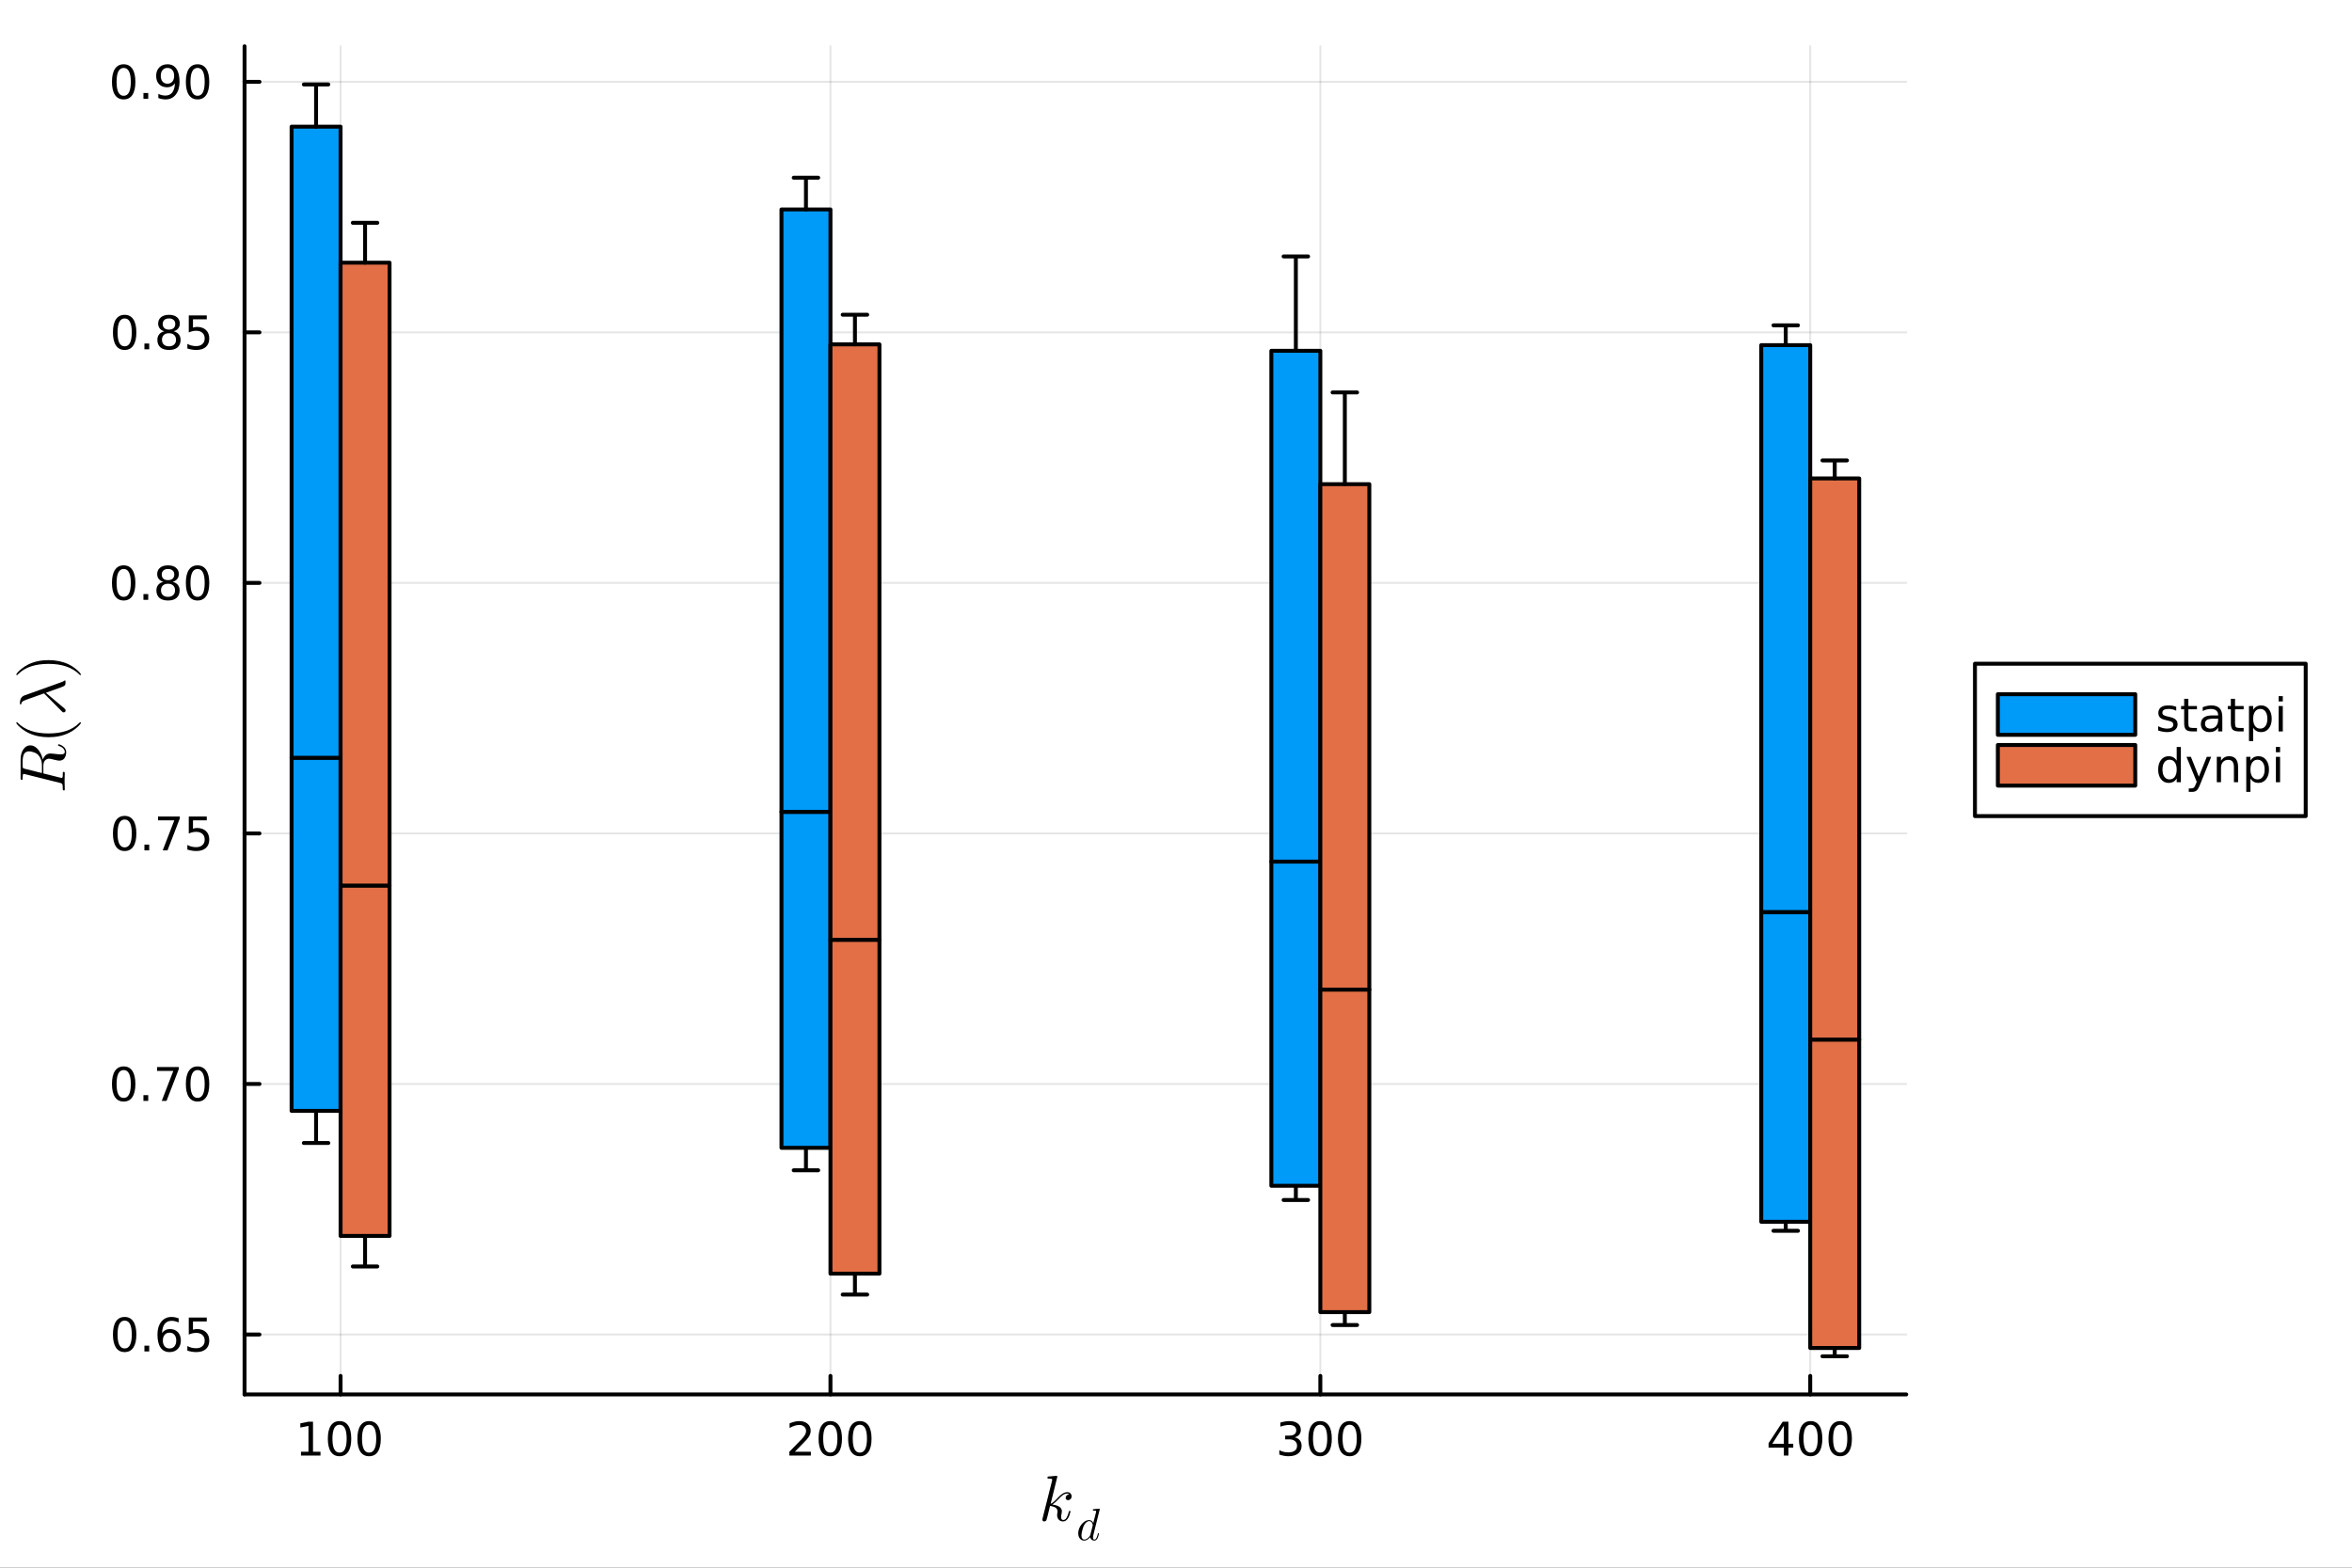 <?xml version="1.0" encoding="utf-8"?>
<svg xmlns="http://www.w3.org/2000/svg" xmlns:xlink="http://www.w3.org/1999/xlink" width="600" height="400" viewBox="0 0 2400 1600">
<rect x="0" y="0" width="2400" height="1600" fill="#333333" stroke="none"/>
<defs>
  <clipPath id="clip320">
    <rect x="0" y="0" width="2400" height="1600"/>
  </clipPath>
</defs>
<path clip-path="url(#clip320)" d="M0 1600 L2400 1600 L2400 0 L0 0  Z" fill="#ffffff" fill-rule="evenodd" fill-opacity="1"/>
<defs>
  <clipPath id="clip321">
    <rect x="480" y="0" width="1681" height="1600"/>
  </clipPath>
</defs>
<path clip-path="url(#clip320)" d="M249.542 1423.18 L1945.15 1423.18 L1945.15 47.244 L249.542 47.244  Z" fill="#ffffff" fill-rule="evenodd" fill-opacity="1"/>
<defs>
  <clipPath id="clip322">
    <rect x="249" y="47" width="1697" height="1377"/>
  </clipPath>
</defs>
<polyline clip-path="url(#clip322)" style="stroke:#000000; stroke-linecap:round; stroke-linejoin:round; stroke-width:2; stroke-opacity:0.1; fill:none" points="347.52,1423.18 347.52,47.244 "/>
<polyline clip-path="url(#clip322)" style="stroke:#000000; stroke-linecap:round; stroke-linejoin:round; stroke-width:2; stroke-opacity:0.1; fill:none" points="847.405,1423.18 847.405,47.244 "/>
<polyline clip-path="url(#clip322)" style="stroke:#000000; stroke-linecap:round; stroke-linejoin:round; stroke-width:2; stroke-opacity:0.1; fill:none" points="1347.29,1423.18 1347.29,47.244 "/>
<polyline clip-path="url(#clip322)" style="stroke:#000000; stroke-linecap:round; stroke-linejoin:round; stroke-width:2; stroke-opacity:0.1; fill:none" points="1847.17,1423.18 1847.17,47.244 "/>
<polyline clip-path="url(#clip320)" style="stroke:#000000; stroke-linecap:round; stroke-linejoin:round; stroke-width:4; stroke-opacity:1; fill:none" points="249.542,1423.18 1945.15,1423.18 "/>
<polyline clip-path="url(#clip320)" style="stroke:#000000; stroke-linecap:round; stroke-linejoin:round; stroke-width:4; stroke-opacity:1; fill:none" points="347.52,1423.18 347.52,1404.28 "/>
<polyline clip-path="url(#clip320)" style="stroke:#000000; stroke-linecap:round; stroke-linejoin:round; stroke-width:4; stroke-opacity:1; fill:none" points="847.405,1423.18 847.405,1404.28 "/>
<polyline clip-path="url(#clip320)" style="stroke:#000000; stroke-linecap:round; stroke-linejoin:round; stroke-width:4; stroke-opacity:1; fill:none" points="1347.29,1423.18 1347.29,1404.28 "/>
<polyline clip-path="url(#clip320)" style="stroke:#000000; stroke-linecap:round; stroke-linejoin:round; stroke-width:4; stroke-opacity:1; fill:none" points="1847.17,1423.18 1847.17,1404.28 "/>
<path clip-path="url(#clip320)" d="M307.126 1481.64 L314.765 1481.64 L314.765 1455.28 L306.455 1456.95 L306.455 1452.69 L314.719 1451.02 L319.395 1451.02 L319.395 1481.64 L327.034 1481.64 L327.034 1485.58 L307.126 1485.58 L307.126 1481.64 Z" fill="#000000" fill-rule="nonzero" fill-opacity="1" /><path clip-path="url(#clip320)" d="M346.478 1454.1 Q342.867 1454.1 341.038 1457.66 Q339.233 1461.2 339.233 1468.33 Q339.233 1475.44 341.038 1479.01 Q342.867 1482.55 346.478 1482.55 Q350.112 1482.55 351.918 1479.01 Q353.746 1475.44 353.746 1468.33 Q353.746 1461.2 351.918 1457.66 Q350.112 1454.1 346.478 1454.1 M346.478 1450.39 Q352.288 1450.39 355.344 1455 Q358.422 1459.58 358.422 1468.33 Q358.422 1477.06 355.344 1481.67 Q352.288 1486.25 346.478 1486.25 Q340.668 1486.25 337.589 1481.67 Q334.533 1477.06 334.533 1468.33 Q334.533 1459.58 337.589 1455 Q340.668 1450.39 346.478 1450.39 Z" fill="#000000" fill-rule="nonzero" fill-opacity="1" /><path clip-path="url(#clip320)" d="M376.64 1454.1 Q373.029 1454.1 371.2 1457.66 Q369.394 1461.2 369.394 1468.33 Q369.394 1475.44 371.2 1479.01 Q373.029 1482.55 376.64 1482.55 Q380.274 1482.55 382.08 1479.01 Q383.908 1475.44 383.908 1468.33 Q383.908 1461.2 382.08 1457.66 Q380.274 1454.1 376.64 1454.1 M376.64 1450.39 Q382.45 1450.39 385.505 1455 Q388.584 1459.58 388.584 1468.33 Q388.584 1477.06 385.505 1481.67 Q382.45 1486.25 376.64 1486.25 Q370.83 1486.25 367.751 1481.67 Q364.695 1477.06 364.695 1468.33 Q364.695 1459.58 367.751 1455 Q370.83 1450.39 376.64 1450.39 Z" fill="#000000" fill-rule="nonzero" fill-opacity="1" /><path clip-path="url(#clip320)" d="M811.097 1481.64 L827.416 1481.64 L827.416 1485.58 L805.472 1485.58 L805.472 1481.64 Q808.134 1478.89 812.717 1474.26 Q817.324 1469.61 818.504 1468.27 Q820.75 1465.74 821.629 1464.01 Q822.532 1462.25 822.532 1460.56 Q822.532 1457.8 820.588 1456.07 Q818.666 1454.33 815.564 1454.33 Q813.365 1454.33 810.912 1455.09 Q808.481 1455.86 805.703 1457.41 L805.703 1452.69 Q808.527 1451.55 810.981 1450.97 Q813.435 1450.39 815.472 1450.39 Q820.842 1450.39 824.037 1453.08 Q827.231 1455.77 827.231 1460.26 Q827.231 1462.39 826.421 1464.31 Q825.634 1466.2 823.527 1468.8 Q822.949 1469.47 819.847 1472.69 Q816.745 1475.88 811.097 1481.64 Z" fill="#000000" fill-rule="nonzero" fill-opacity="1" /><path clip-path="url(#clip320)" d="M847.231 1454.1 Q843.62 1454.1 841.791 1457.66 Q839.986 1461.2 839.986 1468.33 Q839.986 1475.44 841.791 1479.01 Q843.62 1482.55 847.231 1482.55 Q850.865 1482.55 852.671 1479.01 Q854.499 1475.44 854.499 1468.33 Q854.499 1461.2 852.671 1457.66 Q850.865 1454.1 847.231 1454.1 M847.231 1450.39 Q853.041 1450.39 856.097 1455 Q859.175 1459.58 859.175 1468.33 Q859.175 1477.06 856.097 1481.67 Q853.041 1486.25 847.231 1486.25 Q841.421 1486.25 838.342 1481.67 Q835.287 1477.06 835.287 1468.33 Q835.287 1459.58 838.342 1455 Q841.421 1450.39 847.231 1450.39 Z" fill="#000000" fill-rule="nonzero" fill-opacity="1" /><path clip-path="url(#clip320)" d="M877.393 1454.1 Q873.782 1454.1 871.953 1457.66 Q870.147 1461.2 870.147 1468.33 Q870.147 1475.44 871.953 1479.01 Q873.782 1482.55 877.393 1482.55 Q881.027 1482.55 882.833 1479.01 Q884.661 1475.44 884.661 1468.33 Q884.661 1461.2 882.833 1457.66 Q881.027 1454.1 877.393 1454.1 M877.393 1450.39 Q883.203 1450.39 886.259 1455 Q889.337 1459.58 889.337 1468.33 Q889.337 1477.06 886.259 1481.67 Q883.203 1486.25 877.393 1486.25 Q871.583 1486.25 868.504 1481.67 Q865.448 1477.06 865.448 1468.33 Q865.448 1459.58 868.504 1455 Q871.583 1450.39 877.393 1450.39 Z" fill="#000000" fill-rule="nonzero" fill-opacity="1" /><path clip-path="url(#clip320)" d="M1321.05 1466.95 Q1324.41 1467.66 1326.28 1469.93 Q1328.18 1472.2 1328.18 1475.53 Q1328.18 1480.65 1324.66 1483.45 Q1321.14 1486.25 1314.66 1486.25 Q1312.49 1486.25 1310.17 1485.81 Q1307.88 1485.39 1305.43 1484.54 L1305.43 1480.02 Q1307.37 1481.16 1309.69 1481.74 Q1312 1482.32 1314.52 1482.32 Q1318.92 1482.32 1321.21 1480.58 Q1323.53 1478.84 1323.53 1475.53 Q1323.53 1472.48 1321.38 1470.77 Q1319.25 1469.03 1315.43 1469.03 L1311.4 1469.03 L1311.4 1465.19 L1315.61 1465.19 Q1319.06 1465.19 1320.89 1463.82 Q1322.72 1462.43 1322.72 1459.84 Q1322.72 1457.18 1320.82 1455.77 Q1318.94 1454.33 1315.43 1454.33 Q1313.51 1454.33 1311.31 1454.75 Q1309.11 1455.16 1306.47 1456.04 L1306.47 1451.88 Q1309.13 1451.14 1311.44 1450.77 Q1313.78 1450.39 1315.84 1450.39 Q1321.17 1450.39 1324.27 1452.83 Q1327.37 1455.23 1327.37 1459.35 Q1327.37 1462.22 1325.73 1464.21 Q1324.08 1466.18 1321.05 1466.95 Z" fill="#000000" fill-rule="nonzero" fill-opacity="1" /><path clip-path="url(#clip320)" d="M1347.05 1454.1 Q1343.44 1454.1 1341.61 1457.66 Q1339.8 1461.2 1339.8 1468.33 Q1339.8 1475.44 1341.61 1479.01 Q1343.44 1482.55 1347.05 1482.55 Q1350.68 1482.55 1352.49 1479.01 Q1354.32 1475.44 1354.32 1468.33 Q1354.32 1461.2 1352.49 1457.66 Q1350.68 1454.1 1347.05 1454.1 M1347.05 1450.39 Q1352.86 1450.39 1355.91 1455 Q1358.99 1459.58 1358.99 1468.33 Q1358.99 1477.06 1355.91 1481.67 Q1352.86 1486.25 1347.05 1486.25 Q1341.24 1486.25 1338.16 1481.67 Q1335.1 1477.06 1335.1 1468.33 Q1335.1 1459.58 1338.16 1455 Q1341.24 1450.39 1347.05 1450.39 Z" fill="#000000" fill-rule="nonzero" fill-opacity="1" /><path clip-path="url(#clip320)" d="M1377.21 1454.1 Q1373.6 1454.1 1371.77 1457.66 Q1369.96 1461.2 1369.96 1468.33 Q1369.96 1475.44 1371.77 1479.01 Q1373.6 1482.55 1377.21 1482.55 Q1380.84 1482.55 1382.65 1479.01 Q1384.48 1475.44 1384.48 1468.33 Q1384.48 1461.2 1382.65 1457.66 Q1380.84 1454.1 1377.21 1454.1 M1377.21 1450.39 Q1383.02 1450.39 1386.07 1455 Q1389.15 1459.58 1389.15 1468.33 Q1389.15 1477.06 1386.07 1481.67 Q1383.02 1486.25 1377.21 1486.25 Q1371.4 1486.25 1368.32 1481.67 Q1365.26 1477.06 1365.26 1468.33 Q1365.26 1459.58 1368.32 1455 Q1371.4 1450.39 1377.21 1450.39 Z" fill="#000000" fill-rule="nonzero" fill-opacity="1" /><path clip-path="url(#clip320)" d="M1820.27 1455.09 L1808.46 1473.54 L1820.27 1473.54 L1820.27 1455.09 M1819.04 1451.02 L1824.92 1451.02 L1824.92 1473.54 L1829.85 1473.54 L1829.85 1477.43 L1824.92 1477.43 L1824.92 1485.58 L1820.27 1485.58 L1820.27 1477.43 L1804.66 1477.43 L1804.66 1472.92 L1819.04 1451.02 Z" fill="#000000" fill-rule="nonzero" fill-opacity="1" /><path clip-path="url(#clip320)" d="M1847.58 1454.1 Q1843.97 1454.1 1842.14 1457.66 Q1840.33 1461.2 1840.33 1468.33 Q1840.33 1475.44 1842.14 1479.01 Q1843.97 1482.55 1847.58 1482.55 Q1851.21 1482.55 1853.02 1479.01 Q1854.85 1475.44 1854.85 1468.33 Q1854.85 1461.2 1853.02 1457.66 Q1851.21 1454.1 1847.58 1454.1 M1847.58 1450.39 Q1853.39 1450.39 1856.45 1455 Q1859.52 1459.58 1859.52 1468.33 Q1859.52 1477.06 1856.45 1481.67 Q1853.39 1486.25 1847.58 1486.25 Q1841.77 1486.25 1838.69 1481.67 Q1835.64 1477.06 1835.64 1468.33 Q1835.64 1459.58 1838.69 1455 Q1841.77 1450.39 1847.58 1450.39 Z" fill="#000000" fill-rule="nonzero" fill-opacity="1" /><path clip-path="url(#clip320)" d="M1877.74 1454.1 Q1874.13 1454.1 1872.3 1457.66 Q1870.5 1461.2 1870.5 1468.33 Q1870.5 1475.44 1872.3 1479.01 Q1874.13 1482.55 1877.74 1482.55 Q1881.38 1482.55 1883.18 1479.01 Q1885.01 1475.44 1885.01 1468.33 Q1885.01 1461.2 1883.18 1457.66 Q1881.38 1454.1 1877.74 1454.1 M1877.74 1450.39 Q1883.55 1450.39 1886.61 1455 Q1889.69 1459.58 1889.69 1468.33 Q1889.69 1477.06 1886.61 1481.67 Q1883.55 1486.25 1877.74 1486.25 Q1871.93 1486.25 1868.85 1481.67 Q1865.8 1477.06 1865.8 1468.33 Q1865.8 1459.58 1868.85 1455 Q1871.93 1450.39 1877.74 1450.39 Z" fill="#000000" fill-rule="nonzero" fill-opacity="1" /><path clip-path="url(#clip320)" d="M1093.5 1527.06 Q1093.5 1528.9 1092.37 1529.99 Q1091.28 1531.09 1089.89 1531.09 Q1088.67 1531.09 1088.03 1530.38 Q1087.38 1529.67 1087.38 1528.77 Q1087.38 1528.38 1087.54 1527.9 Q1087.7 1527.38 1088.06 1526.77 Q1088.45 1526.16 1089.25 1525.71 Q1090.06 1525.26 1091.15 1525.19 Q1090.93 1524.97 1090.86 1524.94 Q1090.38 1524.55 1089.48 1524.42 Q1089.35 1524.36 1088.9 1524.36 Q1086.67 1524.36 1084.42 1526 Q1082.2 1527.61 1079.46 1530.67 Q1076.01 1534.24 1073.79 1535.56 Q1083.55 1536.85 1083.55 1542.49 Q1083.55 1543.42 1083.29 1544.55 Q1082.78 1546.67 1082.78 1548.22 Q1082.78 1551.31 1084.87 1551.31 Q1086.9 1551.31 1088.19 1549.25 Q1089.51 1547.19 1090.6 1543.16 Q1090.76 1542.42 1090.93 1542.2 Q1091.09 1541.97 1091.54 1541.97 Q1092.34 1541.97 1092.34 1542.62 Q1091.6 1546.38 1089.96 1549.28 Q1087.87 1552.79 1084.74 1552.79 Q1082.13 1552.79 1080.39 1550.99 Q1078.69 1549.15 1078.69 1546.26 Q1078.69 1545.55 1078.94 1543.94 Q1079.14 1543.29 1079.14 1542.55 Q1079.14 1541.04 1078.3 1539.91 Q1077.46 1538.75 1076.11 1538.17 Q1074.76 1537.59 1073.63 1537.33 Q1072.54 1537.04 1071.47 1536.95 Q1068.25 1550.57 1067.8 1551.41 Q1067.51 1551.99 1066.87 1552.37 Q1066.22 1552.79 1065.55 1552.79 Q1064.9 1552.79 1064.26 1552.34 Q1063.65 1551.92 1063.65 1550.93 Q1063.65 1550.41 1063.9 1549.48 L1073.47 1511.47 L1073.66 1510.19 Q1073.66 1509.8 1073.5 1509.61 Q1073.37 1509.38 1072.6 1509.22 Q1071.86 1509.06 1070.38 1509.06 Q1069.77 1509.06 1069.48 1509.03 Q1069.22 1508.99 1068.99 1508.83 Q1068.77 1508.64 1068.77 1508.25 Q1068.77 1507.71 1068.99 1507.42 Q1069.25 1507.09 1069.44 1507.03 Q1069.64 1506.96 1070.02 1506.93 Q1070.57 1506.9 1072.41 1506.74 Q1074.24 1506.55 1075.82 1506.42 Q1077.4 1506.29 1078.08 1506.29 Q1078.46 1506.29 1078.65 1506.48 Q1078.88 1506.64 1078.91 1506.84 L1078.94 1507 L1072.08 1534.82 Q1074.92 1533.7 1079.4 1528.7 Q1084.58 1522.91 1089.03 1522.91 Q1091.12 1522.91 1092.31 1524.19 Q1093.5 1525.45 1093.5 1527.06 Z" fill="#000000" fill-rule="nonzero" fill-opacity="1" /><path clip-path="url(#clip320)" d="M1122.23 1540.29 L1115.58 1566.98 Q1115.31 1568.17 1115.31 1569.19 Q1115.31 1571.31 1116.68 1571.31 Q1117.36 1571.31 1117.9 1570.88 Q1118.44 1570.45 1118.87 1569.55 Q1119.3 1568.65 1119.57 1567.81 Q1119.84 1566.96 1120.2 1565.6 Q1120.31 1565.06 1120.4 1564.93 Q1120.52 1564.77 1120.83 1564.77 Q1121.4 1564.77 1121.4 1565.22 Q1120.79 1568.13 1120 1569.8 Q1118.74 1572.34 1116.59 1572.34 Q1114.97 1572.34 1113.82 1571.35 Q1112.67 1570.36 1112.4 1568.87 Q1109.45 1572.34 1106.38 1572.34 Q1103.68 1572.34 1101.96 1570.29 Q1100.25 1568.22 1100.25 1564.95 Q1100.25 1561.66 1101.87 1558.5 Q1103.52 1555.35 1106.11 1553.38 Q1108.7 1551.42 1111.36 1551.42 Q1114.18 1551.42 1115.62 1554.38 L1118.4 1543.42 L1118.53 1542.52 Q1118.53 1542.25 1118.42 1542.11 Q1118.33 1541.95 1117.79 1541.84 Q1117.27 1541.73 1116.23 1541.73 Q1115.8 1541.73 1115.6 1541.71 Q1115.42 1541.68 1115.26 1541.57 Q1115.11 1541.44 1115.11 1541.16 Q1115.11 1540.38 1115.76 1540.29 Q1120.09 1539.79 1121.62 1539.79 Q1121.89 1539.79 1122.05 1539.93 Q1122.21 1540.04 1122.21 1540.17 L1122.23 1540.29 M1115.06 1556.49 Q1115.06 1556.29 1114.9 1555.73 Q1114.75 1555.16 1114.38 1554.38 Q1114.02 1553.59 1113.23 1553.02 Q1112.47 1552.44 1111.43 1552.44 Q1110.03 1552.44 1108.57 1553.63 Q1107.13 1554.83 1106.07 1556.86 Q1105.25 1558.48 1104.37 1561.88 Q1103.52 1565.29 1103.52 1566.98 Q1103.52 1568.02 1103.74 1568.94 Q1103.99 1569.84 1104.69 1570.59 Q1105.39 1571.31 1106.47 1571.31 Q1109.11 1571.31 1111.7 1568.04 Q1112.2 1567.47 1112.31 1567.25 Q1112.45 1567 1112.63 1566.32 L1114.93 1557.28 Q1115.06 1556.61 1115.06 1556.49 Z" fill="#000000" fill-rule="nonzero" fill-opacity="1" /><polyline clip-path="url(#clip322)" style="stroke:#000000; stroke-linecap:round; stroke-linejoin:round; stroke-width:2; stroke-opacity:0.1; fill:none" points="249.542,1362.01 1945.15,1362.01 "/>
<polyline clip-path="url(#clip322)" style="stroke:#000000; stroke-linecap:round; stroke-linejoin:round; stroke-width:2; stroke-opacity:0.1; fill:none" points="249.542,1106.31 1945.15,1106.31 "/>
<polyline clip-path="url(#clip322)" style="stroke:#000000; stroke-linecap:round; stroke-linejoin:round; stroke-width:2; stroke-opacity:0.1; fill:none" points="249.542,850.61 1945.15,850.61 "/>
<polyline clip-path="url(#clip322)" style="stroke:#000000; stroke-linecap:round; stroke-linejoin:round; stroke-width:2; stroke-opacity:0.1; fill:none" points="249.542,594.912 1945.15,594.912 "/>
<polyline clip-path="url(#clip322)" style="stroke:#000000; stroke-linecap:round; stroke-linejoin:round; stroke-width:2; stroke-opacity:0.1; fill:none" points="249.542,339.214 1945.15,339.214 "/>
<polyline clip-path="url(#clip322)" style="stroke:#000000; stroke-linecap:round; stroke-linejoin:round; stroke-width:2; stroke-opacity:0.1; fill:none" points="249.542,83.516 1945.15,83.516 "/>
<polyline clip-path="url(#clip320)" style="stroke:#000000; stroke-linecap:round; stroke-linejoin:round; stroke-width:4; stroke-opacity:1; fill:none" points="249.542,1423.18 249.542,47.244 "/>
<polyline clip-path="url(#clip320)" style="stroke:#000000; stroke-linecap:round; stroke-linejoin:round; stroke-width:4; stroke-opacity:1; fill:none" points="249.542,1362.01 264.777,1362.01 "/>
<polyline clip-path="url(#clip320)" style="stroke:#000000; stroke-linecap:round; stroke-linejoin:round; stroke-width:4; stroke-opacity:1; fill:none" points="249.542,1106.31 264.777,1106.31 "/>
<polyline clip-path="url(#clip320)" style="stroke:#000000; stroke-linecap:round; stroke-linejoin:round; stroke-width:4; stroke-opacity:1; fill:none" points="249.542,850.61 264.777,850.61 "/>
<polyline clip-path="url(#clip320)" style="stroke:#000000; stroke-linecap:round; stroke-linejoin:round; stroke-width:4; stroke-opacity:1; fill:none" points="249.542,594.912 264.777,594.912 "/>
<polyline clip-path="url(#clip320)" style="stroke:#000000; stroke-linecap:round; stroke-linejoin:round; stroke-width:4; stroke-opacity:1; fill:none" points="249.542,339.214 264.777,339.214 "/>
<polyline clip-path="url(#clip320)" style="stroke:#000000; stroke-linecap:round; stroke-linejoin:round; stroke-width:4; stroke-opacity:1; fill:none" points="249.542,83.516 264.777,83.516 "/>
<path clip-path="url(#clip320)" d="M127.2 1347.81 Q123.589 1347.81 121.76 1351.37 Q119.955 1354.91 119.955 1362.04 Q119.955 1369.15 121.76 1372.71 Q123.589 1376.25 127.2 1376.25 Q130.834 1376.25 132.64 1372.71 Q134.468 1369.15 134.468 1362.04 Q134.468 1354.91 132.64 1351.37 Q130.834 1347.81 127.2 1347.81 M127.2 1344.1 Q133.01 1344.1 136.066 1348.71 Q139.144 1353.29 139.144 1362.04 Q139.144 1370.77 136.066 1375.37 Q133.01 1379.96 127.2 1379.96 Q121.39 1379.96 118.311 1375.37 Q115.256 1370.77 115.256 1362.04 Q115.256 1353.29 118.311 1348.71 Q121.39 1344.1 127.2 1344.1 Z" fill="#000000" fill-rule="nonzero" fill-opacity="1" /><path clip-path="url(#clip320)" d="M147.362 1373.41 L152.246 1373.41 L152.246 1379.29 L147.362 1379.29 L147.362 1373.41 Z" fill="#000000" fill-rule="nonzero" fill-opacity="1" /><path clip-path="url(#clip320)" d="M173.01 1360.14 Q169.862 1360.14 168.01 1362.3 Q166.181 1364.45 166.181 1368.2 Q166.181 1371.93 168.01 1374.1 Q169.862 1376.25 173.01 1376.25 Q176.158 1376.25 177.987 1374.1 Q179.839 1371.93 179.839 1368.2 Q179.839 1364.45 177.987 1362.3 Q176.158 1360.14 173.01 1360.14 M182.292 1345.49 L182.292 1349.75 Q180.533 1348.92 178.727 1348.48 Q176.945 1348.04 175.186 1348.04 Q170.556 1348.04 168.102 1351.16 Q165.672 1354.29 165.325 1360.61 Q166.69 1358.59 168.751 1357.53 Q170.811 1356.44 173.288 1356.44 Q178.496 1356.44 181.505 1359.61 Q184.538 1362.76 184.538 1368.2 Q184.538 1373.52 181.389 1376.74 Q178.241 1379.96 173.01 1379.96 Q167.015 1379.96 163.843 1375.37 Q160.672 1370.77 160.672 1362.04 Q160.672 1353.85 164.561 1348.99 Q168.45 1344.1 175.001 1344.1 Q176.76 1344.1 178.542 1344.45 Q180.348 1344.8 182.292 1345.49 Z" fill="#000000" fill-rule="nonzero" fill-opacity="1" /><path clip-path="url(#clip320)" d="M192.639 1344.73 L210.996 1344.73 L210.996 1348.66 L196.922 1348.66 L196.922 1357.13 Q197.94 1356.79 198.959 1356.62 Q199.977 1356.44 200.996 1356.44 Q206.783 1356.44 210.162 1359.61 Q213.542 1362.78 213.542 1368.2 Q213.542 1373.78 210.07 1376.88 Q206.598 1379.96 200.278 1379.96 Q198.102 1379.96 195.834 1379.59 Q193.588 1379.22 191.181 1378.48 L191.181 1373.78 Q193.264 1374.91 195.487 1375.47 Q197.709 1376.02 200.186 1376.02 Q204.19 1376.02 206.528 1373.92 Q208.866 1371.81 208.866 1368.2 Q208.866 1364.59 206.528 1362.48 Q204.19 1360.37 200.186 1360.37 Q198.311 1360.37 196.436 1360.79 Q194.584 1361.21 192.639 1362.09 L192.639 1344.73 Z" fill="#000000" fill-rule="nonzero" fill-opacity="1" /><path clip-path="url(#clip320)" d="M126.205 1092.11 Q122.593 1092.11 120.765 1095.67 Q118.959 1099.21 118.959 1106.34 Q118.959 1113.45 120.765 1117.01 Q122.593 1120.56 126.205 1120.56 Q129.839 1120.56 131.644 1117.01 Q133.473 1113.45 133.473 1106.34 Q133.473 1099.21 131.644 1095.67 Q129.839 1092.11 126.205 1092.11 M126.205 1088.4 Q132.015 1088.4 135.07 1093.01 Q138.149 1097.59 138.149 1106.34 Q138.149 1115.07 135.07 1119.68 Q132.015 1124.26 126.205 1124.26 Q120.394 1124.26 117.316 1119.68 Q114.26 1115.07 114.26 1106.34 Q114.26 1097.59 117.316 1093.01 Q120.394 1088.4 126.205 1088.4 Z" fill="#000000" fill-rule="nonzero" fill-opacity="1" /><path clip-path="url(#clip320)" d="M146.366 1117.71 L151.251 1117.71 L151.251 1123.59 L146.366 1123.59 L146.366 1117.71 Z" fill="#000000" fill-rule="nonzero" fill-opacity="1" /><path clip-path="url(#clip320)" d="M160.255 1089.03 L182.477 1089.03 L182.477 1091.02 L169.931 1123.59 L165.047 1123.59 L176.852 1092.96 L160.255 1092.96 L160.255 1089.03 Z" fill="#000000" fill-rule="nonzero" fill-opacity="1" /><path clip-path="url(#clip320)" d="M201.598 1092.11 Q197.987 1092.11 196.158 1095.67 Q194.352 1099.21 194.352 1106.34 Q194.352 1113.45 196.158 1117.01 Q197.987 1120.56 201.598 1120.56 Q205.232 1120.56 207.037 1117.01 Q208.866 1113.45 208.866 1106.34 Q208.866 1099.21 207.037 1095.67 Q205.232 1092.11 201.598 1092.11 M201.598 1088.4 Q207.408 1088.4 210.463 1093.01 Q213.542 1097.59 213.542 1106.34 Q213.542 1115.07 210.463 1119.68 Q207.408 1124.26 201.598 1124.26 Q195.787 1124.26 192.709 1119.68 Q189.653 1115.07 189.653 1106.34 Q189.653 1097.59 192.709 1093.01 Q195.787 1088.4 201.598 1088.4 Z" fill="#000000" fill-rule="nonzero" fill-opacity="1" /><path clip-path="url(#clip320)" d="M127.2 836.409 Q123.589 836.409 121.76 839.974 Q119.955 843.516 119.955 850.645 Q119.955 857.752 121.76 861.316 Q123.589 864.858 127.2 864.858 Q130.834 864.858 132.64 861.316 Q134.468 857.752 134.468 850.645 Q134.468 843.516 132.64 839.974 Q130.834 836.409 127.2 836.409 M127.2 832.705 Q133.01 832.705 136.066 837.312 Q139.144 841.895 139.144 850.645 Q139.144 859.372 136.066 863.978 Q133.01 868.562 127.2 868.562 Q121.39 868.562 118.311 863.978 Q115.256 859.372 115.256 850.645 Q115.256 841.895 118.311 837.312 Q121.39 832.705 127.2 832.705 Z" fill="#000000" fill-rule="nonzero" fill-opacity="1" /><path clip-path="url(#clip320)" d="M147.362 862.011 L152.246 862.011 L152.246 867.89 L147.362 867.89 L147.362 862.011 Z" fill="#000000" fill-rule="nonzero" fill-opacity="1" /><path clip-path="url(#clip320)" d="M161.251 833.33 L183.473 833.33 L183.473 835.321 L170.927 867.89 L166.042 867.89 L177.848 837.266 L161.251 837.266 L161.251 833.33 Z" fill="#000000" fill-rule="nonzero" fill-opacity="1" /><path clip-path="url(#clip320)" d="M192.639 833.33 L210.996 833.33 L210.996 837.266 L196.922 837.266 L196.922 845.738 Q197.94 845.39 198.959 845.228 Q199.977 845.043 200.996 845.043 Q206.783 845.043 210.162 848.215 Q213.542 851.386 213.542 856.802 Q213.542 862.381 210.07 865.483 Q206.598 868.562 200.278 868.562 Q198.102 868.562 195.834 868.191 Q193.588 867.821 191.181 867.08 L191.181 862.381 Q193.264 863.515 195.487 864.071 Q197.709 864.627 200.186 864.627 Q204.19 864.627 206.528 862.52 Q208.866 860.414 208.866 856.802 Q208.866 853.191 206.528 851.085 Q204.19 848.978 200.186 848.978 Q198.311 848.978 196.436 849.395 Q194.584 849.812 192.639 850.691 L192.639 833.33 Z" fill="#000000" fill-rule="nonzero" fill-opacity="1" /><path clip-path="url(#clip320)" d="M126.205 580.711 Q122.593 580.711 120.765 584.276 Q118.959 587.817 118.959 594.947 Q118.959 602.053 120.765 605.618 Q122.593 609.16 126.205 609.16 Q129.839 609.16 131.644 605.618 Q133.473 602.053 133.473 594.947 Q133.473 587.817 131.644 584.276 Q129.839 580.711 126.205 580.711 M126.205 577.007 Q132.015 577.007 135.07 581.614 Q138.149 586.197 138.149 594.947 Q138.149 603.674 135.07 608.28 Q132.015 612.864 126.205 612.864 Q120.394 612.864 117.316 608.28 Q114.26 603.674 114.26 594.947 Q114.26 586.197 117.316 581.614 Q120.394 577.007 126.205 577.007 Z" fill="#000000" fill-rule="nonzero" fill-opacity="1" /><path clip-path="url(#clip320)" d="M146.366 606.313 L151.251 606.313 L151.251 612.192 L146.366 612.192 L146.366 606.313 Z" fill="#000000" fill-rule="nonzero" fill-opacity="1" /><path clip-path="url(#clip320)" d="M171.436 595.78 Q168.102 595.78 166.181 597.563 Q164.283 599.345 164.283 602.47 Q164.283 605.595 166.181 607.377 Q168.102 609.16 171.436 609.16 Q174.769 609.16 176.69 607.377 Q178.612 605.572 178.612 602.47 Q178.612 599.345 176.69 597.563 Q174.792 595.78 171.436 595.78 M166.76 593.79 Q163.751 593.049 162.061 590.989 Q160.394 588.928 160.394 585.966 Q160.394 581.822 163.334 579.415 Q166.297 577.007 171.436 577.007 Q176.598 577.007 179.538 579.415 Q182.477 581.822 182.477 585.966 Q182.477 588.928 180.788 590.989 Q179.121 593.049 176.135 593.79 Q179.514 594.577 181.389 596.868 Q183.288 599.16 183.288 602.47 Q183.288 607.493 180.209 610.178 Q177.153 612.864 171.436 612.864 Q165.718 612.864 162.64 610.178 Q159.584 607.493 159.584 602.47 Q159.584 599.16 161.482 596.868 Q163.38 594.577 166.76 593.79 M165.047 586.405 Q165.047 589.09 166.714 590.595 Q168.403 592.1 171.436 592.1 Q174.445 592.1 176.135 590.595 Q177.848 589.09 177.848 586.405 Q177.848 583.72 176.135 582.216 Q174.445 580.711 171.436 580.711 Q168.403 580.711 166.714 582.216 Q165.047 583.72 165.047 586.405 Z" fill="#000000" fill-rule="nonzero" fill-opacity="1" /><path clip-path="url(#clip320)" d="M201.598 580.711 Q197.987 580.711 196.158 584.276 Q194.352 587.817 194.352 594.947 Q194.352 602.053 196.158 605.618 Q197.987 609.16 201.598 609.16 Q205.232 609.16 207.037 605.618 Q208.866 602.053 208.866 594.947 Q208.866 587.817 207.037 584.276 Q205.232 580.711 201.598 580.711 M201.598 577.007 Q207.408 577.007 210.463 581.614 Q213.542 586.197 213.542 594.947 Q213.542 603.674 210.463 608.28 Q207.408 612.864 201.598 612.864 Q195.787 612.864 192.709 608.28 Q189.653 603.674 189.653 594.947 Q189.653 586.197 192.709 581.614 Q195.787 577.007 201.598 577.007 Z" fill="#000000" fill-rule="nonzero" fill-opacity="1" /><path clip-path="url(#clip320)" d="M127.2 325.013 Q123.589 325.013 121.76 328.578 Q119.955 332.119 119.955 339.249 Q119.955 346.355 121.76 349.92 Q123.589 353.462 127.2 353.462 Q130.834 353.462 132.64 349.92 Q134.468 346.355 134.468 339.249 Q134.468 332.119 132.64 328.578 Q130.834 325.013 127.2 325.013 M127.2 321.309 Q133.01 321.309 136.066 325.916 Q139.144 330.499 139.144 339.249 Q139.144 347.976 136.066 352.582 Q133.01 357.165 127.2 357.165 Q121.39 357.165 118.311 352.582 Q115.256 347.976 115.256 339.249 Q115.256 330.499 118.311 325.916 Q121.39 321.309 127.2 321.309 Z" fill="#000000" fill-rule="nonzero" fill-opacity="1" /><path clip-path="url(#clip320)" d="M147.362 350.614 L152.246 350.614 L152.246 356.494 L147.362 356.494 L147.362 350.614 Z" fill="#000000" fill-rule="nonzero" fill-opacity="1" /><path clip-path="url(#clip320)" d="M172.431 340.082 Q169.098 340.082 167.177 341.865 Q165.278 343.647 165.278 346.772 Q165.278 349.897 167.177 351.679 Q169.098 353.462 172.431 353.462 Q175.764 353.462 177.686 351.679 Q179.607 349.874 179.607 346.772 Q179.607 343.647 177.686 341.865 Q175.788 340.082 172.431 340.082 M167.755 338.091 Q164.746 337.351 163.056 335.29 Q161.39 333.23 161.39 330.267 Q161.39 326.124 164.329 323.716 Q167.292 321.309 172.431 321.309 Q177.593 321.309 180.533 323.716 Q183.473 326.124 183.473 330.267 Q183.473 333.23 181.783 335.29 Q180.116 337.351 177.13 338.091 Q180.51 338.878 182.385 341.17 Q184.283 343.462 184.283 346.772 Q184.283 351.795 181.204 354.48 Q178.149 357.165 172.431 357.165 Q166.714 357.165 163.635 354.48 Q160.579 351.795 160.579 346.772 Q160.579 343.462 162.477 341.17 Q164.376 338.878 167.755 338.091 M166.042 330.707 Q166.042 333.392 167.709 334.897 Q169.399 336.402 172.431 336.402 Q175.44 336.402 177.13 334.897 Q178.843 333.392 178.843 330.707 Q178.843 328.022 177.13 326.517 Q175.44 325.013 172.431 325.013 Q169.399 325.013 167.709 326.517 Q166.042 328.022 166.042 330.707 Z" fill="#000000" fill-rule="nonzero" fill-opacity="1" /><path clip-path="url(#clip320)" d="M192.639 321.934 L210.996 321.934 L210.996 325.869 L196.922 325.869 L196.922 334.341 Q197.94 333.994 198.959 333.832 Q199.977 333.647 200.996 333.647 Q206.783 333.647 210.162 336.818 Q213.542 339.99 213.542 345.406 Q213.542 350.985 210.07 354.087 Q206.598 357.165 200.278 357.165 Q198.102 357.165 195.834 356.795 Q193.588 356.425 191.181 355.684 L191.181 350.985 Q193.264 352.119 195.487 352.675 Q197.709 353.23 200.186 353.23 Q204.19 353.23 206.528 351.124 Q208.866 349.017 208.866 345.406 Q208.866 341.795 206.528 339.689 Q204.19 337.582 200.186 337.582 Q198.311 337.582 196.436 337.999 Q194.584 338.415 192.639 339.295 L192.639 321.934 Z" fill="#000000" fill-rule="nonzero" fill-opacity="1" /><path clip-path="url(#clip320)" d="M126.205 69.315 Q122.593 69.315 120.765 72.879 Q118.959 76.421 118.959 83.551 Q118.959 90.657 120.765 94.222 Q122.593 97.763 126.205 97.763 Q129.839 97.763 131.644 94.222 Q133.473 90.657 133.473 83.551 Q133.473 76.421 131.644 72.879 Q129.839 69.315 126.205 69.315 M126.205 65.611 Q132.015 65.611 135.07 70.217 Q138.149 74.801 138.149 83.551 Q138.149 92.277 135.07 96.884 Q132.015 101.467 126.205 101.467 Q120.394 101.467 117.316 96.884 Q114.26 92.277 114.26 83.551 Q114.26 74.801 117.316 70.217 Q120.394 65.611 126.205 65.611 Z" fill="#000000" fill-rule="nonzero" fill-opacity="1" /><path clip-path="url(#clip320)" d="M146.366 94.916 L151.251 94.916 L151.251 100.796 L146.366 100.796 L146.366 94.916 Z" fill="#000000" fill-rule="nonzero" fill-opacity="1" /><path clip-path="url(#clip320)" d="M161.575 100.078 L161.575 95.819 Q163.334 96.652 165.14 97.092 Q166.945 97.532 168.681 97.532 Q173.311 97.532 175.741 94.43 Q178.195 91.305 178.542 84.963 Q177.2 86.953 175.139 88.018 Q173.079 89.083 170.579 89.083 Q165.394 89.083 162.362 85.958 Q159.353 82.81 159.353 77.37 Q159.353 72.046 162.501 68.829 Q165.649 65.611 170.88 65.611 Q176.876 65.611 180.024 70.217 Q183.195 74.801 183.195 83.551 Q183.195 91.722 179.306 96.606 Q175.44 101.467 168.889 101.467 Q167.13 101.467 165.325 101.12 Q163.519 100.773 161.575 100.078 M170.88 85.426 Q174.028 85.426 175.857 83.273 Q177.709 81.12 177.709 77.37 Q177.709 73.643 175.857 71.49 Q174.028 69.315 170.88 69.315 Q167.732 69.315 165.88 71.49 Q164.052 73.643 164.052 77.37 Q164.052 81.12 165.88 83.273 Q167.732 85.426 170.88 85.426 Z" fill="#000000" fill-rule="nonzero" fill-opacity="1" /><path clip-path="url(#clip320)" d="M201.598 69.315 Q197.987 69.315 196.158 72.879 Q194.352 76.421 194.352 83.551 Q194.352 90.657 196.158 94.222 Q197.987 97.763 201.598 97.763 Q205.232 97.763 207.037 94.222 Q208.866 90.657 208.866 83.551 Q208.866 76.421 207.037 72.879 Q205.232 69.315 201.598 69.315 M201.598 65.611 Q207.408 65.611 210.463 70.217 Q213.542 74.801 213.542 83.551 Q213.542 92.277 210.463 96.884 Q207.408 101.467 201.598 101.467 Q195.787 101.467 192.709 96.884 Q189.653 92.277 189.653 83.551 Q189.653 74.801 192.709 70.217 Q195.787 65.611 201.598 65.611 Z" fill="#000000" fill-rule="nonzero" fill-opacity="1" /><path clip-path="url(#clip320)" d="M29.595 766.825 Q28.532 766.825 27.663 767.115 Q26.761 767.372 26.149 767.791 Q25.505 768.178 25.022 768.918 Q24.506 769.659 24.184 770.271 Q23.862 770.883 23.669 771.913 Q23.444 772.944 23.347 773.62 Q23.218 774.297 23.154 775.456 Q23.089 776.615 23.089 777.195 Q23.089 777.743 23.089 778.838 Q23.089 782.284 23.154 782.863 Q23.282 783.733 23.798 784.055 Q24.281 784.377 25.601 784.699 L42.799 788.983 L42.799 781.607 Q42.799 777.582 41.672 774.812 Q40.545 772.042 38.967 770.464 Q37.228 768.725 34.426 767.791 Q31.624 766.825 29.595 766.825 M59.965 759.643 Q60.319 759.643 61.124 759.933 Q61.929 760.19 63.057 760.835 Q64.152 761.479 65.15 762.348 Q66.148 763.218 66.825 764.603 Q67.533 765.988 67.533 767.566 Q67.533 767.952 67.501 768.339 Q67.501 768.725 67.34 769.691 Q67.211 770.625 66.954 771.398 Q66.728 772.171 66.181 773.137 Q65.665 774.103 64.957 774.78 Q64.216 775.424 63.057 775.875 Q61.865 776.326 60.416 776.326 Q59.128 776.326 54.812 775.263 Q51.141 774.329 50.239 774.329 Q49.24 774.329 48.306 774.651 Q47.373 774.941 46.406 775.682 Q45.44 776.39 44.86 777.904 Q44.248 779.417 44.248 781.543 L44.248 789.369 L61.736 793.749 Q61.769 793.749 62.219 793.846 Q62.638 793.942 62.864 793.942 Q63.282 793.942 63.54 793.685 Q63.797 793.395 63.926 792.686 Q64.023 791.978 64.055 791.43 Q64.055 790.85 64.055 789.659 Q64.055 788.177 64.313 787.92 Q64.474 787.791 64.764 787.791 Q65.215 787.791 65.537 787.92 Q65.826 788.016 65.923 788.274 Q66.02 788.499 66.052 788.66 Q66.084 788.822 66.084 789.111 L65.891 797.485 L66.084 805.794 Q66.084 806.728 65.343 806.728 Q64.699 806.728 64.442 806.503 Q64.152 806.277 64.12 805.987 Q64.055 805.697 64.055 804.957 Q64.055 803.346 63.959 802.38 Q63.862 801.414 63.733 800.802 Q63.572 800.158 63.121 799.836 Q62.67 799.482 62.284 799.321 Q61.865 799.16 60.931 798.934 L25.505 790.11 Q24.442 789.852 24.281 789.852 Q23.669 789.852 23.508 790.239 Q23.315 790.593 23.218 791.623 L23.089 794.135 Q23.089 794.908 23.057 795.23 Q23.025 795.52 22.864 795.746 Q22.703 795.971 22.349 795.971 Q21.447 795.971 21.253 795.585 Q21.028 795.198 21.028 794.071 L21.028 775.263 Q21.028 768.854 23.83 764.796 Q26.632 760.706 30.915 760.706 Q32.848 760.706 34.651 761.575 Q36.455 762.445 37.872 763.894 Q39.289 765.311 40.48 767.211 Q41.64 769.112 42.445 771.14 Q43.218 773.137 43.669 775.198 Q43.991 774.297 44.474 773.459 Q44.957 772.59 45.859 771.495 Q46.761 770.368 48.21 769.691 Q49.659 769.015 51.43 769.015 Q52.687 769.015 54.554 769.273 Q59.868 769.917 62.058 769.917 Q64.152 769.917 65.118 769.369 Q66.084 768.822 66.084 767.276 Q66.084 765.762 64.731 764.087 Q63.347 762.38 60.094 761.285 Q59.16 761.028 59.16 760.416 Q59.16 760.384 59.16 760.352 Q59.16 760.287 59.224 760.158 Q59.257 760.029 59.353 759.933 Q59.417 759.804 59.578 759.74 Q59.739 759.643 59.965 759.643 Z" fill="#000000" fill-rule="nonzero" fill-opacity="1" /><path clip-path="url(#clip320)" d="M49.595 752.406 Q38.452 752.406 29.466 748.251 Q25.698 746.48 22.542 744 Q19.386 741.52 18.001 739.878 Q16.616 738.235 16.616 737.784 Q16.616 737.14 17.26 737.108 Q17.582 737.108 18.387 737.977 Q29.208 748.605 49.595 748.573 Q70.045 748.573 80.448 738.235 Q81.575 737.108 81.929 737.108 Q82.573 737.108 82.573 737.784 Q82.573 738.235 81.253 739.813 Q79.933 741.391 76.905 743.839 Q73.878 746.287 70.174 748.058 Q61.189 752.406 49.595 752.406 Z" fill="#000000" fill-rule="nonzero" fill-opacity="1" /><path clip-path="url(#clip320)" d="M66.148 694.454 Q66.76 694.454 66.825 695.162 L66.825 696.612 Q66.825 698.093 66.599 698.737 Q66.374 699.381 65.343 700.122 Q64.699 700.573 61.704 701.7 Q58.677 702.795 54.103 704.405 Q49.53 705.983 46.825 707.046 L65.569 722.924 Q66.954 724.019 66.954 725.114 Q66.954 725.919 66.406 726.499 Q65.859 727.078 65.021 727.078 Q64.409 727.078 64.055 726.853 Q63.701 726.595 62.992 725.919 L44.925 707.69 L26.986 714.099 Q23.669 715.323 22.832 716.032 Q21.994 716.708 21.704 718.383 Q21.543 718.995 21.028 718.995 Q20.32 718.995 20.32 717.803 Q20.32 711.426 24.989 709.752 L62.509 696.289 Q64.667 695.549 65.569 694.776 Q65.987 694.454 66.148 694.454 Z" fill="#000000" fill-rule="nonzero" fill-opacity="1" /><path clip-path="url(#clip320)" d="M81.929 689.023 Q81.607 689.023 80.802 688.186 Q69.981 677.558 49.595 677.558 Q29.144 677.558 18.806 687.767 Q17.614 689.023 17.26 689.023 Q16.616 689.023 16.616 688.379 Q16.616 687.928 17.936 686.35 Q19.257 684.74 22.284 682.325 Q25.311 679.877 29.015 678.073 Q38.001 673.726 49.595 673.726 Q60.738 673.726 69.723 677.88 Q73.491 679.651 76.648 682.131 Q79.804 684.611 81.189 686.254 Q82.573 687.896 82.573 688.379 Q82.573 689.023 81.929 689.023 Z" fill="#000000" fill-rule="nonzero" fill-opacity="1" /><path clip-path="url(#clip322)" d="M322.525 1166.52 L310.028 1166.52 L335.022 1166.52 L322.525 1166.52 L322.525 1133.75 L322.525 1166.52  Z" fill="#009af9" fill-rule="evenodd" fill-opacity="1"/>
<polyline clip-path="url(#clip322)" style="stroke:#000000; stroke-linecap:round; stroke-linejoin:round; stroke-width:4; stroke-opacity:1; fill:none" points="322.525,1166.52 310.028,1166.52 335.022,1166.52 322.525,1166.52 322.525,1133.75 322.525,1166.52 "/>
<path clip-path="url(#clip322)" d="M347.52 1133.75 L347.52 773.394 L297.531 773.394 L297.531 1133.75 L347.52 1133.75 L347.52 773.394 L347.52 1133.75  Z" fill="#009af9" fill-rule="evenodd" fill-opacity="1"/>
<polyline clip-path="url(#clip322)" style="stroke:#000000; stroke-linecap:round; stroke-linejoin:round; stroke-width:4; stroke-opacity:1; fill:none" points="347.52,1133.75 347.52,773.394 297.531,773.394 297.531,1133.75 347.52,1133.75 347.52,773.394 347.52,1133.75 "/>
<path clip-path="url(#clip322)" d="M347.52 129.295 L297.531 129.295 L297.531 773.394 L347.52 773.394 L347.52 129.295 L322.525 129.295 L347.52 129.295  Z" fill="#009af9" fill-rule="evenodd" fill-opacity="1"/>
<polyline clip-path="url(#clip322)" style="stroke:#000000; stroke-linecap:round; stroke-linejoin:round; stroke-width:4; stroke-opacity:1; fill:none" points="347.52,129.295 297.531,129.295 297.531,773.394 347.52,773.394 347.52,129.295 322.525,129.295 347.52,129.295 "/>
<path clip-path="url(#clip322)" d="M322.525 86.186 L310.028 86.186 L335.022 86.186 L322.525 86.186 L322.525 129.295 L322.525 86.186  Z" fill="#009af9" fill-rule="evenodd" fill-opacity="1"/>
<polyline clip-path="url(#clip322)" style="stroke:#000000; stroke-linecap:round; stroke-linejoin:round; stroke-width:4; stroke-opacity:1; fill:none" points="322.525,86.186 310.028,86.186 335.022,86.186 322.525,86.186 322.525,129.295 322.525,86.186 "/>
<path clip-path="url(#clip322)" d="M822.41 1194.4 L809.913 1194.4 L834.907 1194.4 L822.41 1194.4 L822.41 1171.49 L822.41 1194.4  Z" fill="#009af9" fill-rule="evenodd" fill-opacity="1"/>
<polyline clip-path="url(#clip322)" style="stroke:#000000; stroke-linecap:round; stroke-linejoin:round; stroke-width:4; stroke-opacity:1; fill:none" points="822.41,1194.4 809.913,1194.4 834.907,1194.4 822.41,1194.4 822.41,1171.49 822.41,1194.4 "/>
<path clip-path="url(#clip322)" d="M847.405 1171.49 L847.405 828.562 L797.416 828.562 L797.416 1171.49 L847.405 1171.49 L847.405 828.562 L847.405 1171.49  Z" fill="#009af9" fill-rule="evenodd" fill-opacity="1"/>
<polyline clip-path="url(#clip322)" style="stroke:#000000; stroke-linecap:round; stroke-linejoin:round; stroke-width:4; stroke-opacity:1; fill:none" points="847.405,1171.49 847.405,828.562 797.416,828.562 797.416,1171.49 847.405,1171.49 847.405,828.562 847.405,1171.49 "/>
<path clip-path="url(#clip322)" d="M847.405 213.753 L797.416 213.753 L797.416 828.562 L847.405 828.562 L847.405 213.753 L822.41 213.753 L847.405 213.753  Z" fill="#009af9" fill-rule="evenodd" fill-opacity="1"/>
<polyline clip-path="url(#clip322)" style="stroke:#000000; stroke-linecap:round; stroke-linejoin:round; stroke-width:4; stroke-opacity:1; fill:none" points="847.405,213.753 797.416,213.753 797.416,828.562 847.405,828.562 847.405,213.753 822.41,213.753 847.405,213.753 "/>
<path clip-path="url(#clip322)" d="M822.41 181.358 L809.913 181.358 L834.907 181.358 L822.41 181.358 L822.41 213.753 L822.41 181.358  Z" fill="#009af9" fill-rule="evenodd" fill-opacity="1"/>
<polyline clip-path="url(#clip322)" style="stroke:#000000; stroke-linecap:round; stroke-linejoin:round; stroke-width:4; stroke-opacity:1; fill:none" points="822.41,181.358 809.913,181.358 834.907,181.358 822.41,181.358 822.41,213.753 822.41,181.358 "/>
<path clip-path="url(#clip322)" d="M1322.3 1224.73 L1309.8 1224.73 L1334.79 1224.73 L1322.3 1224.73 L1322.3 1210.23 L1322.3 1224.73  Z" fill="#009af9" fill-rule="evenodd" fill-opacity="1"/>
<polyline clip-path="url(#clip322)" style="stroke:#000000; stroke-linecap:round; stroke-linejoin:round; stroke-width:4; stroke-opacity:1; fill:none" points="1322.3,1224.73 1309.8,1224.73 1334.79,1224.73 1322.3,1224.73 1322.3,1210.23 1322.3,1224.73 "/>
<path clip-path="url(#clip322)" d="M1347.29 1210.23 L1347.29 879.363 L1297.3 879.363 L1297.3 1210.23 L1347.29 1210.23 L1347.29 879.363 L1347.29 1210.23  Z" fill="#009af9" fill-rule="evenodd" fill-opacity="1"/>
<polyline clip-path="url(#clip322)" style="stroke:#000000; stroke-linecap:round; stroke-linejoin:round; stroke-width:4; stroke-opacity:1; fill:none" points="1347.29,1210.23 1347.29,879.363 1297.3,879.363 1297.3,1210.23 1347.29,1210.23 1347.29,879.363 1347.29,1210.23 "/>
<path clip-path="url(#clip322)" d="M1347.29 358.023 L1297.3 358.023 L1297.3 879.363 L1347.29 879.363 L1347.29 358.023 L1322.3 358.023 L1347.29 358.023  Z" fill="#009af9" fill-rule="evenodd" fill-opacity="1"/>
<polyline clip-path="url(#clip322)" style="stroke:#000000; stroke-linecap:round; stroke-linejoin:round; stroke-width:4; stroke-opacity:1; fill:none" points="1347.29,358.023 1297.3,358.023 1297.3,879.363 1347.29,879.363 1347.29,358.023 1322.3,358.023 1347.29,358.023 "/>
<path clip-path="url(#clip322)" d="M1322.3 261.716 L1309.8 261.716 L1334.79 261.716 L1322.3 261.716 L1322.3 358.023 L1322.3 261.716  Z" fill="#009af9" fill-rule="evenodd" fill-opacity="1"/>
<polyline clip-path="url(#clip322)" style="stroke:#000000; stroke-linecap:round; stroke-linejoin:round; stroke-width:4; stroke-opacity:1; fill:none" points="1322.3,261.716 1309.8,261.716 1334.79,261.716 1322.3,261.716 1322.3,358.023 1322.3,261.716 "/>
<path clip-path="url(#clip322)" d="M1822.18 1256.16 L1809.68 1256.16 L1834.68 1256.16 L1822.18 1256.16 L1822.18 1246.99 L1822.18 1256.16  Z" fill="#009af9" fill-rule="evenodd" fill-opacity="1"/>
<polyline clip-path="url(#clip322)" style="stroke:#000000; stroke-linecap:round; stroke-linejoin:round; stroke-width:4; stroke-opacity:1; fill:none" points="1822.18,1256.16 1809.68,1256.16 1834.68,1256.16 1822.18,1256.16 1822.18,1246.99 1822.18,1256.16 "/>
<path clip-path="url(#clip322)" d="M1847.17 1246.99 L1847.17 930.854 L1797.19 930.854 L1797.19 1246.99 L1847.17 1246.99 L1847.17 930.854 L1847.17 1246.99  Z" fill="#009af9" fill-rule="evenodd" fill-opacity="1"/>
<polyline clip-path="url(#clip322)" style="stroke:#000000; stroke-linecap:round; stroke-linejoin:round; stroke-width:4; stroke-opacity:1; fill:none" points="1847.17,1246.99 1847.17,930.854 1797.19,930.854 1797.19,1246.99 1847.17,1246.99 1847.17,930.854 1847.17,1246.99 "/>
<path clip-path="url(#clip322)" d="M1847.17 352.248 L1797.19 352.248 L1797.19 930.854 L1847.17 930.854 L1847.17 352.248 L1822.18 352.248 L1847.17 352.248  Z" fill="#009af9" fill-rule="evenodd" fill-opacity="1"/>
<polyline clip-path="url(#clip322)" style="stroke:#000000; stroke-linecap:round; stroke-linejoin:round; stroke-width:4; stroke-opacity:1; fill:none" points="1847.17,352.248 1797.19,352.248 1797.19,930.854 1847.17,930.854 1847.17,352.248 1822.18,352.248 1847.17,352.248 "/>
<path clip-path="url(#clip322)" d="M1822.18 332.052 L1809.68 332.052 L1834.68 332.052 L1822.18 332.052 L1822.18 352.248 L1822.18 332.052  Z" fill="#009af9" fill-rule="evenodd" fill-opacity="1"/>
<polyline clip-path="url(#clip322)" style="stroke:#000000; stroke-linecap:round; stroke-linejoin:round; stroke-width:4; stroke-opacity:1; fill:none" points="1822.18,332.052 1809.68,332.052 1834.68,332.052 1822.18,332.052 1822.18,352.248 1822.18,332.052 "/>
<polyline clip-path="url(#clip322)" style="stroke:#009af9; stroke-linecap:round; stroke-linejoin:round; stroke-width:0; stroke-opacity:1; fill:none" points="322.525,1166.52 310.028,1166.52 335.022,1166.52 322.525,1166.52 322.525,1133.75 "/>
<polyline clip-path="url(#clip322)" style="stroke:#009af9; stroke-linecap:round; stroke-linejoin:round; stroke-width:0; stroke-opacity:1; fill:none" points="347.52,1133.75 347.52,773.394 297.531,773.394 297.531,1133.75 347.52,1133.75 347.52,773.394 "/>
<polyline clip-path="url(#clip322)" style="stroke:#009af9; stroke-linecap:round; stroke-linejoin:round; stroke-width:0; stroke-opacity:1; fill:none" points="347.52,129.295 297.531,129.295 297.531,773.394 347.52,773.394 347.52,129.295 322.525,129.295 "/>
<polyline clip-path="url(#clip322)" style="stroke:#009af9; stroke-linecap:round; stroke-linejoin:round; stroke-width:0; stroke-opacity:1; fill:none" points="322.525,86.186 310.028,86.186 335.022,86.186 322.525,86.186 322.525,129.295 "/>
<polyline clip-path="url(#clip322)" style="stroke:#009af9; stroke-linecap:round; stroke-linejoin:round; stroke-width:0; stroke-opacity:1; fill:none" points="822.41,1194.4 809.913,1194.4 834.907,1194.4 822.41,1194.4 822.41,1171.49 "/>
<polyline clip-path="url(#clip322)" style="stroke:#009af9; stroke-linecap:round; stroke-linejoin:round; stroke-width:0; stroke-opacity:1; fill:none" points="847.405,1171.49 847.405,828.562 797.416,828.562 797.416,1171.49 847.405,1171.49 847.405,828.562 "/>
<polyline clip-path="url(#clip322)" style="stroke:#009af9; stroke-linecap:round; stroke-linejoin:round; stroke-width:0; stroke-opacity:1; fill:none" points="847.405,213.753 797.416,213.753 797.416,828.562 847.405,828.562 847.405,213.753 822.41,213.753 "/>
<polyline clip-path="url(#clip322)" style="stroke:#009af9; stroke-linecap:round; stroke-linejoin:round; stroke-width:0; stroke-opacity:1; fill:none" points="822.41,181.358 809.913,181.358 834.907,181.358 822.41,181.358 822.41,213.753 "/>
<polyline clip-path="url(#clip322)" style="stroke:#009af9; stroke-linecap:round; stroke-linejoin:round; stroke-width:0; stroke-opacity:1; fill:none" points="1322.3,1224.73 1309.8,1224.73 1334.79,1224.73 1322.3,1224.73 1322.3,1210.23 "/>
<polyline clip-path="url(#clip322)" style="stroke:#009af9; stroke-linecap:round; stroke-linejoin:round; stroke-width:0; stroke-opacity:1; fill:none" points="1347.29,1210.23 1347.29,879.363 1297.3,879.363 1297.3,1210.23 1347.29,1210.23 1347.29,879.363 "/>
<polyline clip-path="url(#clip322)" style="stroke:#009af9; stroke-linecap:round; stroke-linejoin:round; stroke-width:0; stroke-opacity:1; fill:none" points="1347.29,358.023 1297.3,358.023 1297.3,879.363 1347.29,879.363 1347.29,358.023 1322.3,358.023 "/>
<polyline clip-path="url(#clip322)" style="stroke:#009af9; stroke-linecap:round; stroke-linejoin:round; stroke-width:0; stroke-opacity:1; fill:none" points="1322.3,261.716 1309.8,261.716 1334.79,261.716 1322.3,261.716 1322.3,358.023 "/>
<polyline clip-path="url(#clip322)" style="stroke:#009af9; stroke-linecap:round; stroke-linejoin:round; stroke-width:0; stroke-opacity:1; fill:none" points="1822.18,1256.16 1809.68,1256.16 1834.68,1256.16 1822.18,1256.16 1822.18,1246.99 "/>
<polyline clip-path="url(#clip322)" style="stroke:#009af9; stroke-linecap:round; stroke-linejoin:round; stroke-width:0; stroke-opacity:1; fill:none" points="1847.17,1246.99 1847.17,930.854 1797.19,930.854 1797.19,1246.99 1847.17,1246.99 1847.17,930.854 "/>
<polyline clip-path="url(#clip322)" style="stroke:#009af9; stroke-linecap:round; stroke-linejoin:round; stroke-width:0; stroke-opacity:1; fill:none" points="1847.17,352.248 1797.19,352.248 1797.19,930.854 1847.17,930.854 1847.17,352.248 1822.18,352.248 "/>
<polyline clip-path="url(#clip322)" style="stroke:#009af9; stroke-linecap:round; stroke-linejoin:round; stroke-width:0; stroke-opacity:1; fill:none" points="1822.18,332.052 1809.68,332.052 1834.68,332.052 1822.18,332.052 1822.18,352.248 "/>
<path clip-path="url(#clip322)" d="M372.514 1292.57 L360.017 1292.57 L385.011 1292.57 L372.514 1292.57 L372.514 1261.41 L372.514 1292.57  Z" fill="#e26f46" fill-rule="evenodd" fill-opacity="1"/>
<polyline clip-path="url(#clip322)" style="stroke:#000000; stroke-linecap:round; stroke-linejoin:round; stroke-width:4; stroke-opacity:1; fill:none" points="372.514,1292.57 360.017,1292.57 385.011,1292.57 372.514,1292.57 372.514,1261.41 372.514,1292.57 "/>
<path clip-path="url(#clip322)" d="M397.508 1261.41 L397.508 903.817 L347.52 903.817 L347.52 1261.41 L397.508 1261.41 L397.508 903.817 L397.508 1261.41  Z" fill="#e26f46" fill-rule="evenodd" fill-opacity="1"/>
<polyline clip-path="url(#clip322)" style="stroke:#000000; stroke-linecap:round; stroke-linejoin:round; stroke-width:4; stroke-opacity:1; fill:none" points="397.508,1261.41 397.508,903.817 347.52,903.817 347.52,1261.41 397.508,1261.41 397.508,903.817 397.508,1261.41 "/>
<path clip-path="url(#clip322)" d="M397.508 268.097 L347.52 268.097 L347.52 903.817 L397.508 903.817 L397.508 268.097 L372.514 268.097 L397.508 268.097  Z" fill="#e26f46" fill-rule="evenodd" fill-opacity="1"/>
<polyline clip-path="url(#clip322)" style="stroke:#000000; stroke-linecap:round; stroke-linejoin:round; stroke-width:4; stroke-opacity:1; fill:none" points="397.508,268.097 347.52,268.097 347.52,903.817 397.508,903.817 397.508,268.097 372.514,268.097 397.508,268.097 "/>
<path clip-path="url(#clip322)" d="M372.514 227.385 L360.017 227.385 L385.011 227.385 L372.514 227.385 L372.514 268.097 L372.514 227.385  Z" fill="#e26f46" fill-rule="evenodd" fill-opacity="1"/>
<polyline clip-path="url(#clip322)" style="stroke:#000000; stroke-linecap:round; stroke-linejoin:round; stroke-width:4; stroke-opacity:1; fill:none" points="372.514,227.385 360.017,227.385 385.011,227.385 372.514,227.385 372.514,268.097 372.514,227.385 "/>
<path clip-path="url(#clip322)" d="M872.399 1321.26 L859.902 1321.26 L884.896 1321.26 L872.399 1321.26 L872.399 1299.91 L872.399 1321.26  Z" fill="#e26f46" fill-rule="evenodd" fill-opacity="1"/>
<polyline clip-path="url(#clip322)" style="stroke:#000000; stroke-linecap:round; stroke-linejoin:round; stroke-width:4; stroke-opacity:1; fill:none" points="872.399,1321.26 859.902,1321.26 884.896,1321.26 872.399,1321.26 872.399,1299.91 872.399,1321.26 "/>
<path clip-path="url(#clip322)" d="M897.393 1299.91 L897.393 959.151 L847.405 959.151 L847.405 1299.91 L897.393 1299.91 L897.393 959.151 L897.393 1299.91  Z" fill="#e26f46" fill-rule="evenodd" fill-opacity="1"/>
<polyline clip-path="url(#clip322)" style="stroke:#000000; stroke-linecap:round; stroke-linejoin:round; stroke-width:4; stroke-opacity:1; fill:none" points="897.393,1299.91 897.393,959.151 847.405,959.151 847.405,1299.91 897.393,1299.91 897.393,959.151 897.393,1299.91 "/>
<path clip-path="url(#clip322)" d="M897.393 351.466 L847.405 351.466 L847.405 959.151 L897.393 959.151 L897.393 351.466 L872.399 351.466 L897.393 351.466  Z" fill="#e26f46" fill-rule="evenodd" fill-opacity="1"/>
<polyline clip-path="url(#clip322)" style="stroke:#000000; stroke-linecap:round; stroke-linejoin:round; stroke-width:4; stroke-opacity:1; fill:none" points="897.393,351.466 847.405,351.466 847.405,959.151 897.393,959.151 897.393,351.466 872.399,351.466 897.393,351.466 "/>
<path clip-path="url(#clip322)" d="M872.399 321.206 L859.902 321.206 L884.896 321.206 L872.399 321.206 L872.399 351.466 L872.399 321.206  Z" fill="#e26f46" fill-rule="evenodd" fill-opacity="1"/>
<polyline clip-path="url(#clip322)" style="stroke:#000000; stroke-linecap:round; stroke-linejoin:round; stroke-width:4; stroke-opacity:1; fill:none" points="872.399,321.206 859.902,321.206 884.896,321.206 872.399,321.206 872.399,351.466 872.399,321.206 "/>
<path clip-path="url(#clip322)" d="M1372.28 1352.34 L1359.79 1352.34 L1384.78 1352.34 L1372.28 1352.34 L1372.28 1339.16 L1372.28 1352.34  Z" fill="#e26f46" fill-rule="evenodd" fill-opacity="1"/>
<polyline clip-path="url(#clip322)" style="stroke:#000000; stroke-linecap:round; stroke-linejoin:round; stroke-width:4; stroke-opacity:1; fill:none" points="1372.28,1352.34 1359.79,1352.34 1384.78,1352.34 1372.28,1352.34 1372.28,1339.16 1372.28,1352.34 "/>
<path clip-path="url(#clip322)" d="M1397.28 1339.16 L1397.28 1009.97 L1347.29 1009.97 L1347.29 1339.16 L1397.28 1339.16 L1397.28 1009.97 L1397.28 1339.16  Z" fill="#e26f46" fill-rule="evenodd" fill-opacity="1"/>
<polyline clip-path="url(#clip322)" style="stroke:#000000; stroke-linecap:round; stroke-linejoin:round; stroke-width:4; stroke-opacity:1; fill:none" points="1397.28,1339.16 1397.28,1009.97 1347.29,1009.97 1347.29,1339.16 1397.28,1339.16 1397.28,1009.97 1397.28,1339.16 "/>
<path clip-path="url(#clip322)" d="M1397.28 494.129 L1347.29 494.129 L1347.29 1009.97 L1397.28 1009.97 L1397.28 494.129 L1372.28 494.129 L1397.28 494.129  Z" fill="#e26f46" fill-rule="evenodd" fill-opacity="1"/>
<polyline clip-path="url(#clip322)" style="stroke:#000000; stroke-linecap:round; stroke-linejoin:round; stroke-width:4; stroke-opacity:1; fill:none" points="1397.28,494.129 1347.29,494.129 1347.29,1009.97 1397.28,1009.97 1397.28,494.129 1372.28,494.129 1397.28,494.129 "/>
<path clip-path="url(#clip322)" d="M1372.28 400.517 L1359.79 400.517 L1384.78 400.517 L1372.28 400.517 L1372.28 494.129 L1372.28 400.517  Z" fill="#e26f46" fill-rule="evenodd" fill-opacity="1"/>
<polyline clip-path="url(#clip322)" style="stroke:#000000; stroke-linecap:round; stroke-linejoin:round; stroke-width:4; stroke-opacity:1; fill:none" points="1372.28,400.517 1359.79,400.517 1384.78,400.517 1372.28,400.517 1372.28,494.129 1372.28,400.517 "/>
<path clip-path="url(#clip322)" d="M1872.17 1384.24 L1859.67 1384.24 L1884.67 1384.24 L1872.17 1384.24 L1872.17 1375.77 L1872.17 1384.24  Z" fill="#e26f46" fill-rule="evenodd" fill-opacity="1"/>
<polyline clip-path="url(#clip322)" style="stroke:#000000; stroke-linecap:round; stroke-linejoin:round; stroke-width:4; stroke-opacity:1; fill:none" points="1872.17,1384.24 1859.67,1384.24 1884.67,1384.24 1872.17,1384.24 1872.17,1375.77 1872.17,1384.24 "/>
<path clip-path="url(#clip322)" d="M1897.16 1375.77 L1897.16 1060.98 L1847.17 1060.98 L1847.17 1375.77 L1897.16 1375.77 L1897.16 1060.98 L1897.16 1375.77  Z" fill="#e26f46" fill-rule="evenodd" fill-opacity="1"/>
<polyline clip-path="url(#clip322)" style="stroke:#000000; stroke-linecap:round; stroke-linejoin:round; stroke-width:4; stroke-opacity:1; fill:none" points="1897.16,1375.77 1897.16,1060.98 1847.17,1060.98 1847.17,1375.77 1897.16,1375.77 1897.16,1060.98 1897.16,1375.77 "/>
<path clip-path="url(#clip322)" d="M1897.16 488.291 L1847.17 488.291 L1847.17 1060.98 L1897.16 1060.98 L1897.16 488.291 L1872.17 488.291 L1897.16 488.291  Z" fill="#e26f46" fill-rule="evenodd" fill-opacity="1"/>
<polyline clip-path="url(#clip322)" style="stroke:#000000; stroke-linecap:round; stroke-linejoin:round; stroke-width:4; stroke-opacity:1; fill:none" points="1897.16,488.291 1847.17,488.291 1847.17,1060.98 1897.16,1060.98 1897.16,488.291 1872.17,488.291 1897.16,488.291 "/>
<path clip-path="url(#clip322)" d="M1872.17 469.907 L1859.67 469.907 L1884.67 469.907 L1872.17 469.907 L1872.17 488.291 L1872.17 469.907  Z" fill="#e26f46" fill-rule="evenodd" fill-opacity="1"/>
<polyline clip-path="url(#clip322)" style="stroke:#000000; stroke-linecap:round; stroke-linejoin:round; stroke-width:4; stroke-opacity:1; fill:none" points="1872.17,469.907 1859.67,469.907 1884.67,469.907 1872.17,469.907 1872.17,488.291 1872.17,469.907 "/>
<polyline clip-path="url(#clip322)" style="stroke:#e26f46; stroke-linecap:round; stroke-linejoin:round; stroke-width:0; stroke-opacity:1; fill:none" points="372.514,1292.57 360.017,1292.57 385.011,1292.57 372.514,1292.57 372.514,1261.41 "/>
<polyline clip-path="url(#clip322)" style="stroke:#e26f46; stroke-linecap:round; stroke-linejoin:round; stroke-width:0; stroke-opacity:1; fill:none" points="397.508,1261.41 397.508,903.817 347.52,903.817 347.52,1261.41 397.508,1261.41 397.508,903.817 "/>
<polyline clip-path="url(#clip322)" style="stroke:#e26f46; stroke-linecap:round; stroke-linejoin:round; stroke-width:0; stroke-opacity:1; fill:none" points="397.508,268.097 347.52,268.097 347.52,903.817 397.508,903.817 397.508,268.097 372.514,268.097 "/>
<polyline clip-path="url(#clip322)" style="stroke:#e26f46; stroke-linecap:round; stroke-linejoin:round; stroke-width:0; stroke-opacity:1; fill:none" points="372.514,227.385 360.017,227.385 385.011,227.385 372.514,227.385 372.514,268.097 "/>
<polyline clip-path="url(#clip322)" style="stroke:#e26f46; stroke-linecap:round; stroke-linejoin:round; stroke-width:0; stroke-opacity:1; fill:none" points="872.399,1321.26 859.902,1321.26 884.896,1321.26 872.399,1321.26 872.399,1299.91 "/>
<polyline clip-path="url(#clip322)" style="stroke:#e26f46; stroke-linecap:round; stroke-linejoin:round; stroke-width:0; stroke-opacity:1; fill:none" points="897.393,1299.91 897.393,959.151 847.405,959.151 847.405,1299.91 897.393,1299.91 897.393,959.151 "/>
<polyline clip-path="url(#clip322)" style="stroke:#e26f46; stroke-linecap:round; stroke-linejoin:round; stroke-width:0; stroke-opacity:1; fill:none" points="897.393,351.466 847.405,351.466 847.405,959.151 897.393,959.151 897.393,351.466 872.399,351.466 "/>
<polyline clip-path="url(#clip322)" style="stroke:#e26f46; stroke-linecap:round; stroke-linejoin:round; stroke-width:0; stroke-opacity:1; fill:none" points="872.399,321.206 859.902,321.206 884.896,321.206 872.399,321.206 872.399,351.466 "/>
<polyline clip-path="url(#clip322)" style="stroke:#e26f46; stroke-linecap:round; stroke-linejoin:round; stroke-width:0; stroke-opacity:1; fill:none" points="1372.28,1352.34 1359.79,1352.34 1384.78,1352.34 1372.28,1352.34 1372.28,1339.16 "/>
<polyline clip-path="url(#clip322)" style="stroke:#e26f46; stroke-linecap:round; stroke-linejoin:round; stroke-width:0; stroke-opacity:1; fill:none" points="1397.28,1339.16 1397.28,1009.97 1347.29,1009.97 1347.29,1339.16 1397.28,1339.16 1397.28,1009.97 "/>
<polyline clip-path="url(#clip322)" style="stroke:#e26f46; stroke-linecap:round; stroke-linejoin:round; stroke-width:0; stroke-opacity:1; fill:none" points="1397.28,494.129 1347.29,494.129 1347.29,1009.97 1397.28,1009.97 1397.28,494.129 1372.28,494.129 "/>
<polyline clip-path="url(#clip322)" style="stroke:#e26f46; stroke-linecap:round; stroke-linejoin:round; stroke-width:0; stroke-opacity:1; fill:none" points="1372.28,400.517 1359.79,400.517 1384.78,400.517 1372.28,400.517 1372.28,494.129 "/>
<polyline clip-path="url(#clip322)" style="stroke:#e26f46; stroke-linecap:round; stroke-linejoin:round; stroke-width:0; stroke-opacity:1; fill:none" points="1872.17,1384.24 1859.67,1384.24 1884.67,1384.24 1872.17,1384.24 1872.17,1375.77 "/>
<polyline clip-path="url(#clip322)" style="stroke:#e26f46; stroke-linecap:round; stroke-linejoin:round; stroke-width:0; stroke-opacity:1; fill:none" points="1897.16,1375.77 1897.16,1060.98 1847.17,1060.98 1847.17,1375.77 1897.16,1375.77 1897.16,1060.98 "/>
<polyline clip-path="url(#clip322)" style="stroke:#e26f46; stroke-linecap:round; stroke-linejoin:round; stroke-width:0; stroke-opacity:1; fill:none" points="1897.16,488.291 1847.17,488.291 1847.17,1060.98 1897.16,1060.98 1897.16,488.291 1872.17,488.291 "/>
<polyline clip-path="url(#clip322)" style="stroke:#e26f46; stroke-linecap:round; stroke-linejoin:round; stroke-width:0; stroke-opacity:1; fill:none" points="1872.17,469.907 1859.67,469.907 1884.67,469.907 1872.17,469.907 1872.17,488.291 "/>
<path clip-path="url(#clip320)" d="M2015.26 832.916 L2352.76 832.916 L2352.76 677.396 L2015.26 677.396  Z" fill="#ffffff" fill-rule="evenodd" fill-opacity="1"/>
<polyline clip-path="url(#clip320)" style="stroke:#000000; stroke-linecap:round; stroke-linejoin:round; stroke-width:4; stroke-opacity:1; fill:none" points="2015.26,832.916 2352.76,832.916 2352.76,677.396 2015.26,677.396 2015.26,832.916 "/>
<path clip-path="url(#clip320)" d="M2038.63 749.972 L2178.84 749.972 L2178.84 708.5 L2038.63 708.5 L2038.63 749.972  Z" fill="#009af9" fill-rule="evenodd" fill-opacity="1"/>
<polyline clip-path="url(#clip320)" style="stroke:#000000; stroke-linecap:round; stroke-linejoin:round; stroke-width:4; stroke-opacity:1; fill:none" points="2038.63,749.972 2178.84,749.972 2178.84,708.5 2038.63,708.5 2038.63,749.972 "/>
<path clip-path="url(#clip320)" d="M2220.64 721.355 L2220.64 725.382 Q2218.83 724.456 2216.89 723.993 Q2214.94 723.531 2212.86 723.531 Q2209.69 723.531 2208.09 724.503 Q2206.52 725.475 2206.52 727.419 Q2206.52 728.901 2207.65 729.757 Q2208.79 730.591 2212.21 731.355 L2213.67 731.679 Q2218.21 732.651 2220.11 734.433 Q2222.03 736.192 2222.03 739.364 Q2222.03 742.975 2219.16 745.081 Q2216.31 747.188 2211.31 747.188 Q2209.23 747.188 2206.96 746.771 Q2204.71 746.378 2202.21 745.567 L2202.21 741.169 Q2204.57 742.396 2206.86 743.021 Q2209.16 743.623 2211.4 743.623 Q2214.41 743.623 2216.03 742.604 Q2217.65 741.563 2217.65 739.688 Q2217.65 737.952 2216.47 737.026 Q2215.31 736.1 2211.36 735.243 L2209.87 734.896 Q2205.92 734.063 2204.16 732.35 Q2202.4 730.614 2202.4 727.605 Q2202.4 723.947 2204.99 721.956 Q2207.58 719.966 2212.35 719.966 Q2214.71 719.966 2216.79 720.313 Q2218.88 720.66 2220.64 721.355 Z" fill="#000000" fill-rule="nonzero" fill-opacity="1" /><path clip-path="url(#clip320)" d="M2233.02 713.23 L2233.02 720.591 L2241.79 720.591 L2241.79 723.901 L2233.02 723.901 L2233.02 737.975 Q2233.02 741.146 2233.88 742.049 Q2234.76 742.952 2237.42 742.952 L2241.79 742.952 L2241.79 746.516 L2237.42 746.516 Q2232.49 746.516 2230.61 744.688 Q2228.74 742.836 2228.74 737.975 L2228.74 723.901 L2225.61 723.901 L2225.61 720.591 L2228.74 720.591 L2228.74 713.23 L2233.02 713.23 Z" fill="#000000" fill-rule="nonzero" fill-opacity="1" /><path clip-path="url(#clip320)" d="M2259.18 733.484 Q2254.02 733.484 2252.03 734.665 Q2250.04 735.845 2250.04 738.692 Q2250.04 740.961 2251.52 742.304 Q2253.02 743.623 2255.59 743.623 Q2259.13 743.623 2261.26 741.123 Q2263.41 738.6 2263.41 734.433 L2263.41 733.484 L2259.18 733.484 M2267.67 731.725 L2267.67 746.516 L2263.41 746.516 L2263.41 742.581 Q2261.96 744.942 2259.78 746.077 Q2257.6 747.188 2254.46 747.188 Q2250.48 747.188 2248.11 744.966 Q2245.78 742.72 2245.78 738.97 Q2245.78 734.595 2248.69 732.373 Q2251.63 730.151 2257.44 730.151 L2263.41 730.151 L2263.41 729.734 Q2263.41 726.794 2261.47 725.197 Q2259.55 723.577 2256.05 723.577 Q2253.83 723.577 2251.73 724.109 Q2249.62 724.642 2247.67 725.706 L2247.67 721.771 Q2250.01 720.868 2252.21 720.429 Q2254.41 719.966 2256.49 719.966 Q2262.12 719.966 2264.9 722.882 Q2267.67 725.799 2267.67 731.725 Z" fill="#000000" fill-rule="nonzero" fill-opacity="1" /><path clip-path="url(#clip320)" d="M2280.66 713.23 L2280.66 720.591 L2289.43 720.591 L2289.43 723.901 L2280.66 723.901 L2280.66 737.975 Q2280.66 741.146 2281.52 742.049 Q2282.4 742.952 2285.06 742.952 L2289.43 742.952 L2289.43 746.516 L2285.06 746.516 Q2280.13 746.516 2278.25 744.688 Q2276.38 742.836 2276.38 737.975 L2276.38 723.901 L2273.25 723.901 L2273.25 720.591 L2276.38 720.591 L2276.38 713.23 L2280.66 713.23 Z" fill="#000000" fill-rule="nonzero" fill-opacity="1" /><path clip-path="url(#clip320)" d="M2299.16 742.628 L2299.16 756.378 L2294.87 756.378 L2294.87 720.591 L2299.16 720.591 L2299.16 724.526 Q2300.5 722.211 2302.54 721.1 Q2304.6 719.966 2307.44 719.966 Q2312.16 719.966 2315.1 723.716 Q2318.07 727.466 2318.07 733.577 Q2318.07 739.688 2315.1 743.438 Q2312.16 747.188 2307.44 747.188 Q2304.6 747.188 2302.54 746.077 Q2300.5 744.942 2299.16 742.628 M2313.65 733.577 Q2313.65 728.878 2311.7 726.216 Q2309.78 723.531 2306.4 723.531 Q2303.02 723.531 2301.08 726.216 Q2299.16 728.878 2299.16 733.577 Q2299.16 738.276 2301.08 740.961 Q2303.02 743.623 2306.4 743.623 Q2309.78 743.623 2311.7 740.961 Q2313.65 738.276 2313.65 733.577 Z" fill="#000000" fill-rule="nonzero" fill-opacity="1" /><path clip-path="url(#clip320)" d="M2325.13 720.591 L2329.39 720.591 L2329.39 746.516 L2325.13 746.516 L2325.13 720.591 M2325.13 710.498 L2329.39 710.498 L2329.39 715.892 L2325.13 715.892 L2325.13 710.498 Z" fill="#000000" fill-rule="nonzero" fill-opacity="1" /><path clip-path="url(#clip320)" d="M2038.63 801.812 L2178.84 801.812 L2178.84 760.34 L2038.63 760.34 L2038.63 801.812  Z" fill="#e26f46" fill-rule="evenodd" fill-opacity="1"/>
<polyline clip-path="url(#clip320)" style="stroke:#000000; stroke-linecap:round; stroke-linejoin:round; stroke-width:4; stroke-opacity:1; fill:none" points="2038.63,801.812 2178.84,801.812 2178.84,760.34 2038.63,760.34 2038.63,801.812 "/>
<path clip-path="url(#clip320)" d="M2221.12 776.366 L2221.12 762.338 L2225.38 762.338 L2225.38 798.356 L2221.12 798.356 L2221.12 794.468 Q2219.78 796.782 2217.72 797.917 Q2215.68 799.028 2212.81 799.028 Q2208.11 799.028 2205.15 795.278 Q2202.21 791.528 2202.21 785.417 Q2202.21 779.306 2205.15 775.556 Q2208.11 771.806 2212.81 771.806 Q2215.68 771.806 2217.72 772.94 Q2219.78 774.051 2221.12 776.366 M2206.61 785.417 Q2206.61 790.116 2208.53 792.801 Q2210.48 795.463 2213.86 795.463 Q2217.23 795.463 2219.18 792.801 Q2221.12 790.116 2221.12 785.417 Q2221.12 780.718 2219.18 778.056 Q2217.23 775.371 2213.86 775.371 Q2210.48 775.371 2208.53 778.056 Q2206.61 780.718 2206.61 785.417 Z" fill="#000000" fill-rule="nonzero" fill-opacity="1" /><path clip-path="url(#clip320)" d="M2244.94 800.764 Q2243.14 805.393 2241.42 806.806 Q2239.71 808.218 2236.84 808.218 L2233.44 808.218 L2233.44 804.653 L2235.94 804.653 Q2237.7 804.653 2238.67 803.819 Q2239.64 802.986 2240.82 799.884 L2241.59 797.94 L2231.1 772.431 L2235.61 772.431 L2243.72 792.708 L2251.82 772.431 L2256.33 772.431 L2244.94 800.764 Z" fill="#000000" fill-rule="nonzero" fill-opacity="1" /><path clip-path="url(#clip320)" d="M2283.76 782.708 L2283.76 798.356 L2279.5 798.356 L2279.5 782.847 Q2279.5 779.167 2278.07 777.338 Q2276.63 775.509 2273.76 775.509 Q2270.31 775.509 2268.32 777.708 Q2266.33 779.908 2266.33 783.704 L2266.33 798.356 L2262.05 798.356 L2262.05 772.431 L2266.33 772.431 L2266.33 776.458 Q2267.86 774.121 2269.92 772.963 Q2272 771.806 2274.71 771.806 Q2279.18 771.806 2281.47 774.583 Q2283.76 777.338 2283.76 782.708 Z" fill="#000000" fill-rule="nonzero" fill-opacity="1" /><path clip-path="url(#clip320)" d="M2296.38 794.468 L2296.38 808.218 L2292.1 808.218 L2292.1 772.431 L2296.38 772.431 L2296.38 776.366 Q2297.72 774.051 2299.76 772.94 Q2301.82 771.806 2304.66 771.806 Q2309.39 771.806 2312.33 775.556 Q2315.29 779.306 2315.29 785.417 Q2315.29 791.528 2312.33 795.278 Q2309.39 799.028 2304.66 799.028 Q2301.82 799.028 2299.76 797.917 Q2297.72 796.782 2296.38 794.468 M2310.87 785.417 Q2310.87 780.718 2308.92 778.056 Q2307 775.371 2303.62 775.371 Q2300.24 775.371 2298.3 778.056 Q2296.38 780.718 2296.38 785.417 Q2296.38 790.116 2298.3 792.801 Q2300.24 795.463 2303.62 795.463 Q2307 795.463 2308.92 792.801 Q2310.87 790.116 2310.87 785.417 Z" fill="#000000" fill-rule="nonzero" fill-opacity="1" /><path clip-path="url(#clip320)" d="M2322.35 772.431 L2326.61 772.431 L2326.61 798.356 L2322.35 798.356 L2322.35 772.431 M2322.35 762.338 L2326.61 762.338 L2326.61 767.732 L2322.35 767.732 L2322.35 762.338 Z" fill="#000000" fill-rule="nonzero" fill-opacity="1" /></svg>
